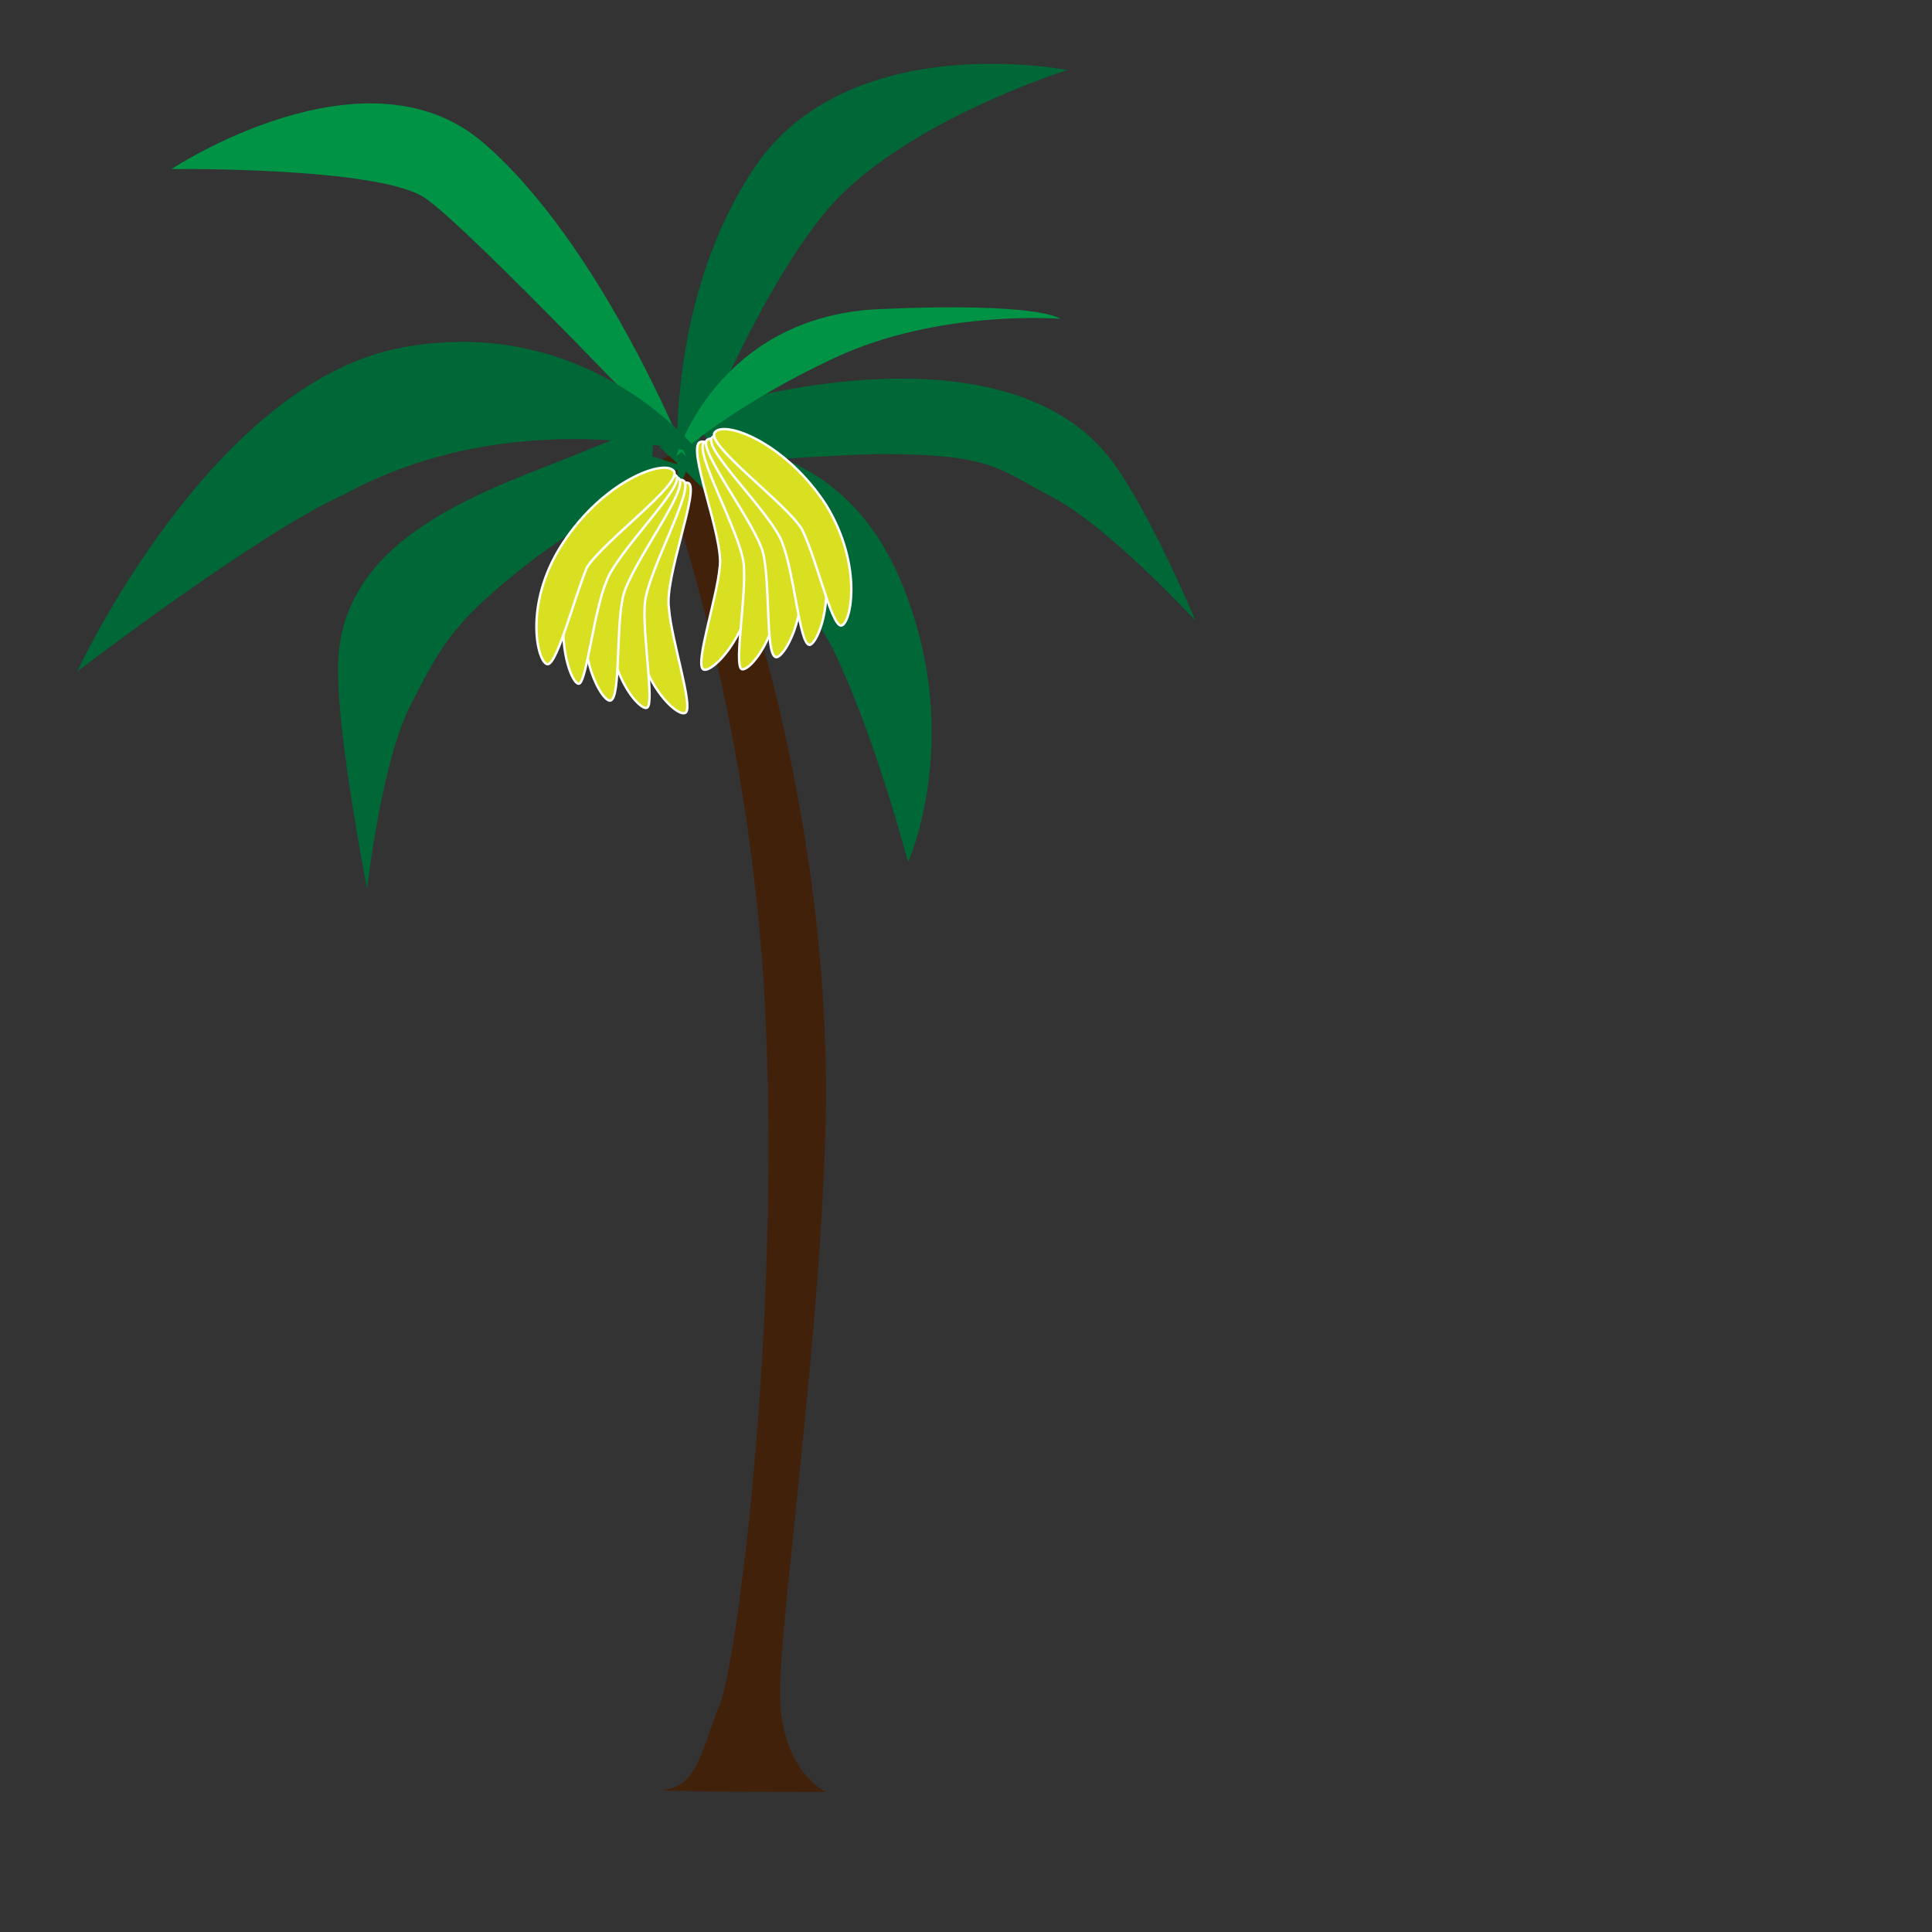 <?xml version="1.0" encoding="utf-8"?>
<!-- Generator: Adobe Illustrator 25.1.0, SVG Export Plug-In . SVG Version: 6.00 Build 0)  -->
<svg version="1.1" xmlns="http://www.w3.org/2000/svg" xmlns:xlink="http://www.w3.org/1999/xlink" x="0px" y="0px"
	 viewBox="0 0 80 80" style="enable-background:new 0 0 80 80;" xml:space="preserve">
<rect x="0" y="0" width="80" height="80" fill="#333333" stroke="none"/>
<style type="text/css">
	.st0{fill:#42210B;}
	.st1{fill:#006837;}
	.st2{fill:#009245;}
	.st3{fill:#D9E021;stroke:#FFFFFF;stroke-width:0.1;stroke-miterlimit:10;}
</style>
<g id="sky">
</g>
<g id="sand">
</g>
<g id="sea">
</g>
<g id="Layer_1">
	<path class="st0" d="M27.3,19.2c0,0,3.8,9.8,4.4,22.9c0.6,13.1-1.2,26.8-1.9,28.5s-0.9,3.3-2.2,3.5c-1.3,0.1,6.6,0.1,6.6,0.1
		s-2-0.9-1.9-4.4c0.1-3.6,1.8-15.6,1.9-24.1c0.1-11.3-3.2-21.9-4.7-24.9S27.3,19.2,27.3,19.2z"/>
	<path class="st1" d="M28.5,19.3l0.8-1.1l-0.8-1c0,0-1.3,0.2,2.8-0.8c4-0.9,11.6-1.8,14.9,2.9c1.6,2.3,3.3,6.4,3.3,6.4
		s-3.6-3.9-5.9-5.1c-2.3-1.2-2.5-1.8-7.2-1.8C32.8,18.9,28.5,19.3,28.5,19.3z"/>
	<path class="st1" d="M28.3,19.3L27,18.9l0.1-1.3c0,0,1.2-0.6-2.7,1C20.6,20.2,13.9,22,14,27.8c0,2.9,1.2,9,1.2,9s0.6-5.3,1.8-7.6
		s1.6-3.4,5.3-6.2C25.2,20.9,28.3,19.3,28.3,19.3z"/>
	<path class="st1" d="M27.3,18.5c0,0,6.7-1.5,9.8,5.1c3,6.6,0.5,12.1,0.5,12.1s-1.3-5-3-8.6S27.3,18.5,27.3,18.5z"/>
	<path class="st1" d="M28.1,20.3c0,0-0.8-7.4,3.1-13.3s13-4.1,13-4.1s-5.8,1.8-9.2,5S28.1,20.3,28.1,20.3z"/>
	<path class="st2" d="M28,18.9c0,0,1.7-5.8,8.4-6.1s7.5,0.4,7.5,0.4s-5-0.4-9.3,1.6S28,18.9,28,18.9z"/>
	<path class="st2" d="M7.1,7c0,0,8-5.3,12.9-1.1s8.4,13,8.4,13S19.5,9.5,17.6,8.2S7.1,7,7.1,7z"/>
	<path class="st1" d="M29,18.8c0,0-4.5-5.9-12.4-4.4S3.2,27.8,3.2,27.8s7.6-5.8,11-7.3C21.3,16.6,29,18.8,29,18.8z"/>
	<g>
		<path class="st3" d="M29,18.3c0.6-0.2,2.3,1.9,2.3,4.9s-1.9,4.8-2.2,4.5c-0.3-0.3,0.6-3,0.7-4.2C30,22.3,28.4,18.5,29,18.3z"/>
		<path class="st3" d="M29.2,18.3c0.5-0.3,2.5,1.5,3,4.6s-1.2,5-1.5,4.8c-0.3-0.2,0.2-3,0.1-4.3C30.7,22.1,28.6,18.5,29.2,18.3z"/>
		<path class="st3" d="M29.3,18.2c0.5-0.3,2.7,1.2,3.6,4.1s-0.5,5.1-0.8,4.9c-0.4-0.2-0.2-3-0.5-4.3C31.3,21.7,28.8,18.5,29.3,18.2z
			"/>
		<path class="st3" d="M29.5,18.1c0.4-0.4,2.8,0.8,4.1,3.6s0.2,5.1-0.1,5c-0.4-0.1-0.6-2.9-1.1-4.2C32,21.3,29,18.5,29.5,18.1z"/>
		<path class="st3" d="M29.6,17.9c0.4-0.5,2.9,0.4,4.6,3c1.6,2.6,1,5.1,0.6,5c-0.4-0.1-1-2.8-1.6-4C32.5,20.8,29.2,18.4,29.6,17.9z"
			/>
	</g>
	<g>
		<path class="st3" d="M28.5,20c-0.6-0.2-2.3,1.9-2.3,5s1.9,4.8,2.2,4.5s-0.6-3-0.7-4.3C27.5,23.9,29,20.2,28.5,20z"/>
		<path class="st3" d="M28.3,19.9c-0.5-0.3-2.5,1.5-3,4.6s1.2,5,1.5,4.8c0.3-0.2-0.2-3-0.1-4.3S28.8,20.2,28.3,19.9z"/>
		<path class="st3" d="M28.1,19.8c-0.5-0.4-2.7,1.2-3.6,4.2s0.5,5.2,0.8,5c0.4-0.2,0.2-3,0.5-4.3S28.6,20.2,28.1,19.8z"/>
		<path class="st3" d="M28,19.7c-0.4-0.4-2.9,0.8-4.1,3.6s-0.2,5.2,0.1,5s0.6-3,1.1-4.2C25.5,22.9,28.4,20.1,28,19.7z"/>
		<path class="st3" d="M27.9,19.5c-0.4-0.5-2.9,0.4-4.6,3s-1,5.1-0.6,5c0.4-0.1,1.1-2.8,1.6-4C25,22.4,28.3,20,27.9,19.5z"/>
	</g>
</g>
</svg>
